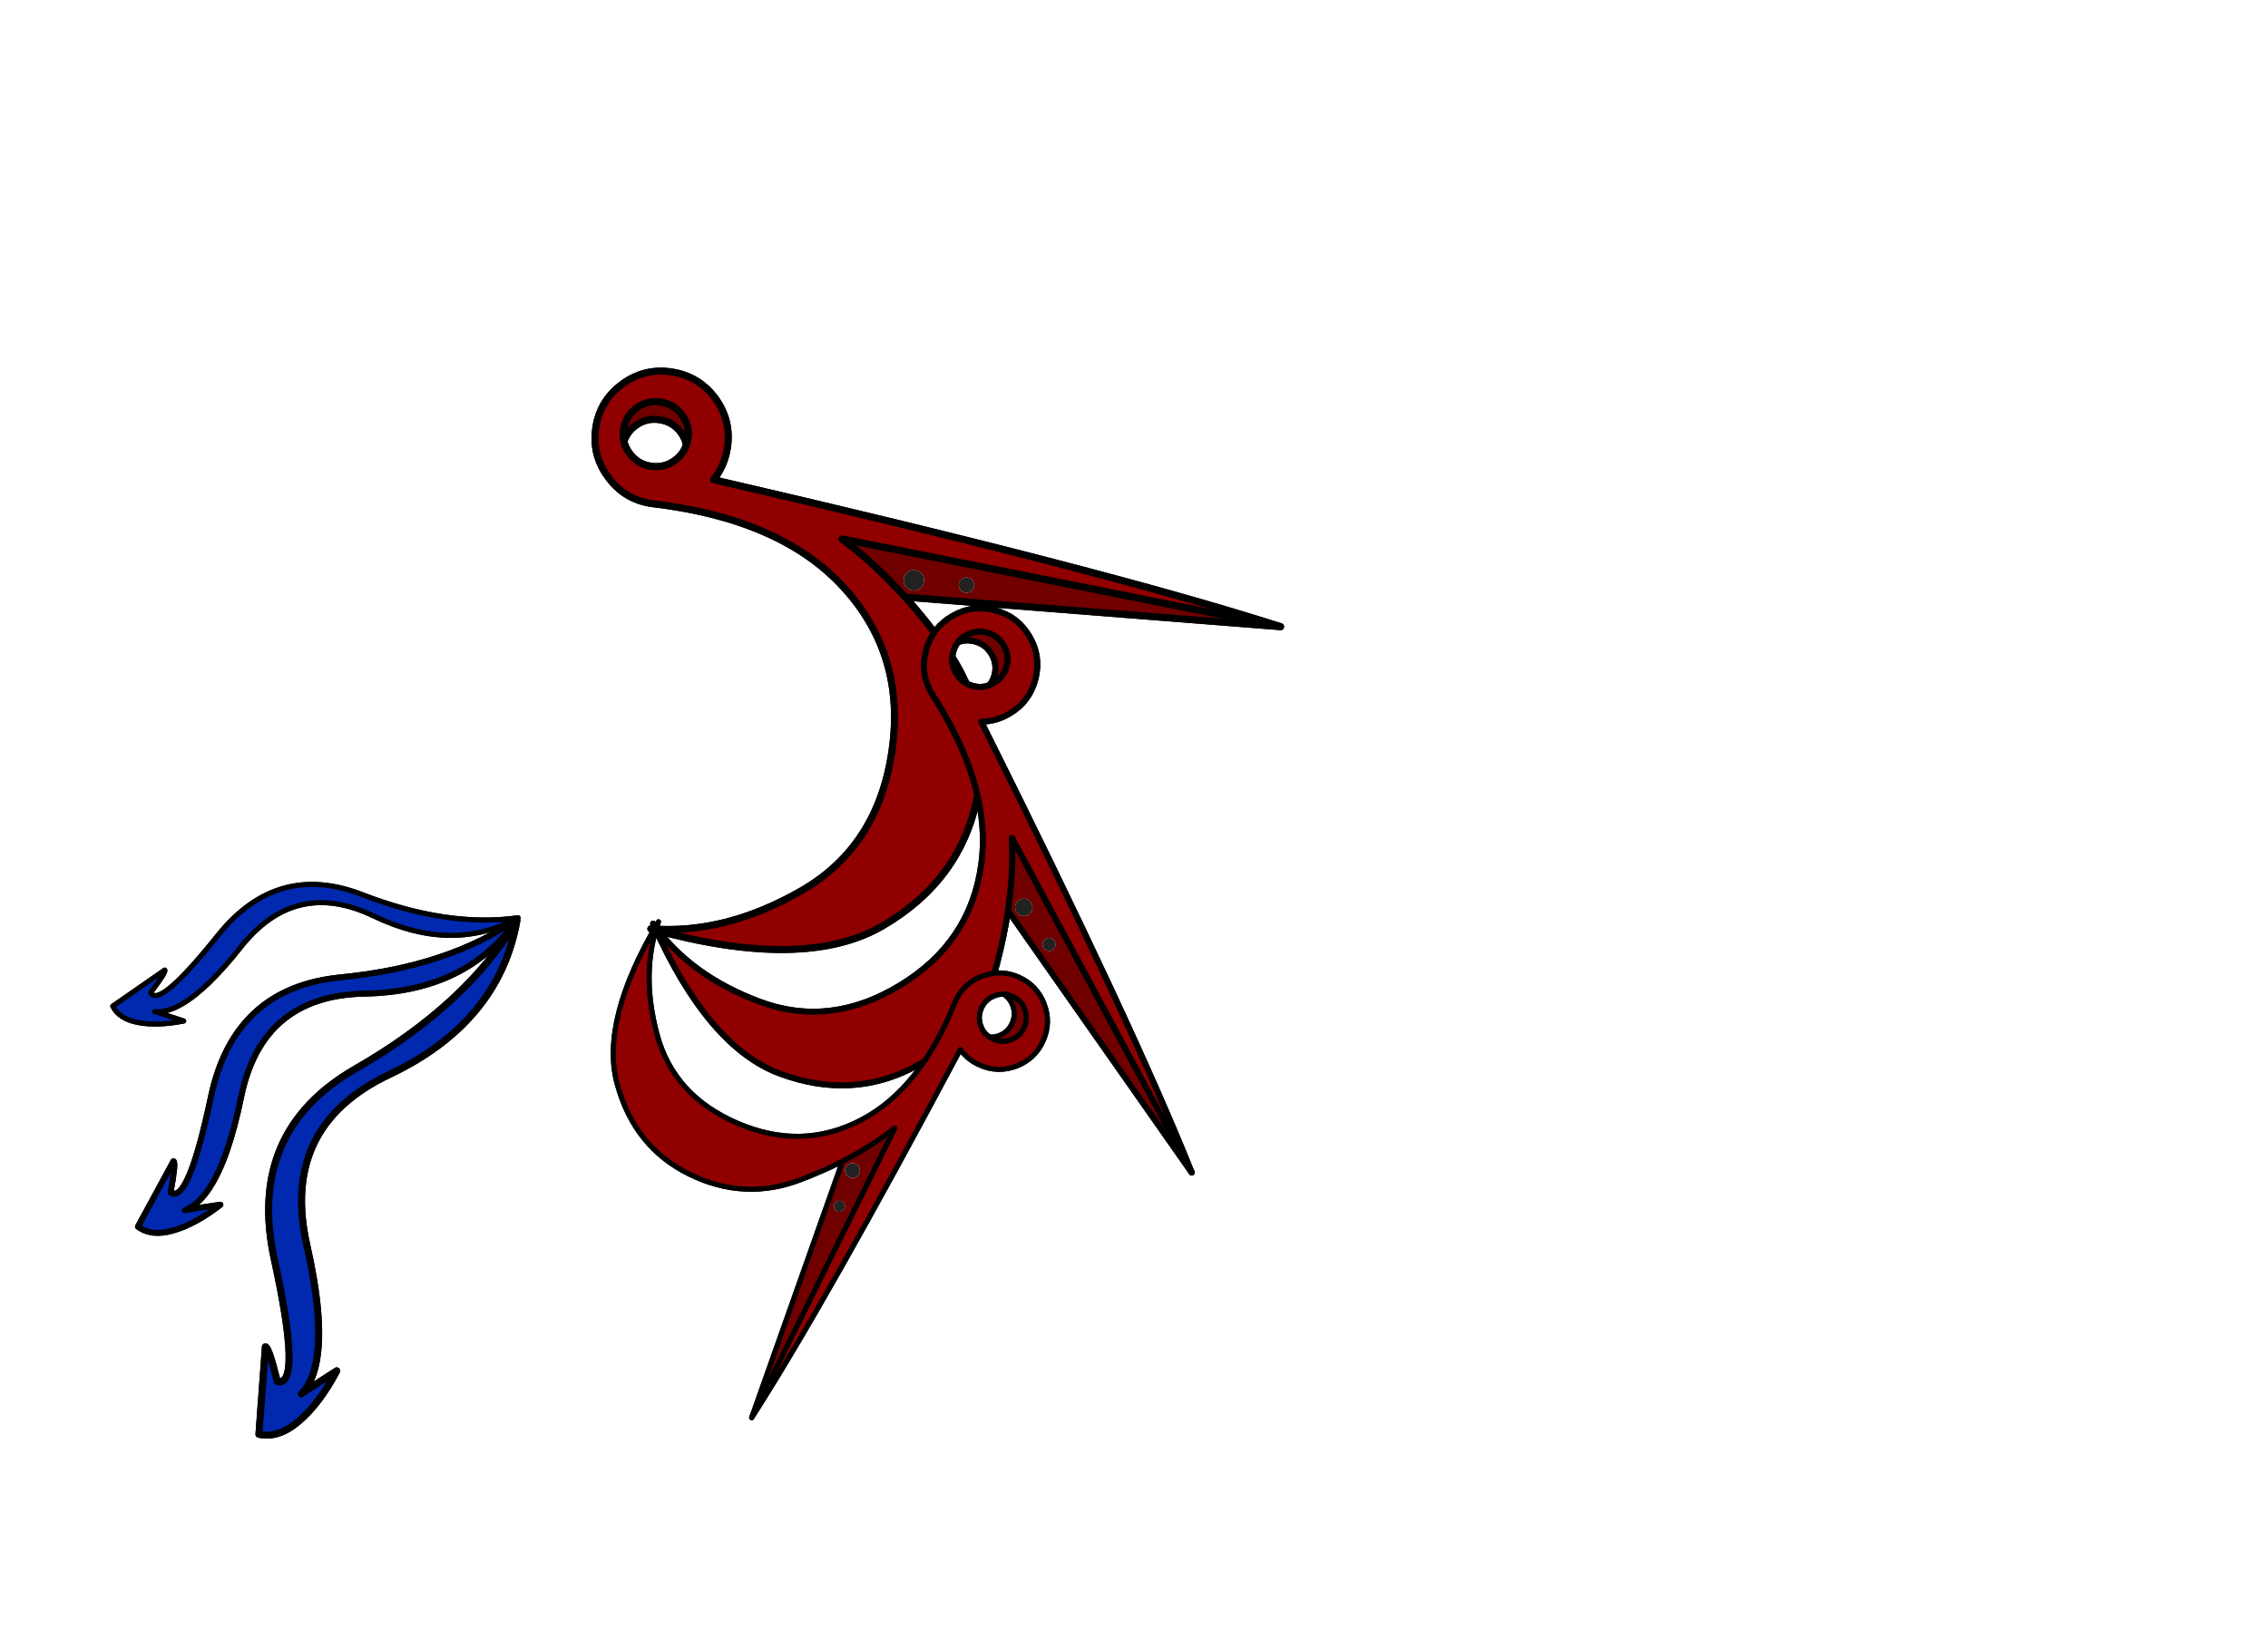 <?xml version="1.0" encoding="utf-8"?>
<!-- Generator: flash2svg, http://dissentgraphics.com/tools/flash2svg -->
<svg xmlns:xlink="http://www.w3.org/1999/xlink" id="sprite.__20250.__20(Wings).__2F57" image-rendering="optimizeSpeed" baseProfile="basic" version="1.1" style="background-color:#ffffff" x="0px" y="0px" width="550px" height="400px" viewBox="0 0 550 400" enable-background="new 0 0 550 400" xmlns="http://www.w3.org/2000/svg">
  <defs transform="matrix(1 0 0 1 0 0) "/>
  <g id="sprite.__20250.__20(Wings).__2F57">
    <g id="Layer.__233">
      <g id="Graphic.__2Fshape.__20155_1" overflow="visible">
        <g id="Layer.__517">
          <g id="shape615">
            <path id="path2652" fill="none" stroke="#000000" stroke-opacity="1" stroke-width="1.699" stroke-linecap="round" stroke-linejoin="round" d="M162.976,90.233 Q156.39,89.185 150.993,93.101 C147.346,95.747 145.199,99.233 144.499,103.638 143.871,107.581 144.582,111.221 146.674,114.565 L147.408,115.628 C150.012,119.268 153.498,121.415 157.903,122.116 178.851,124.545 194.376,131.317 204.492,142.346 214.651,153.382 218.561,166.65 216.308,182.163 214.055,197.676 206.714,208.939 194.357,216.048 181.999,223.157 169.856,226.215 157.831,225.291 182.583,232.197 201.332,231.954 213.987,224.591 226.643,217.228 234.325,206.794 236.985,193.324 239.651,179.813 236.991,167.604 229.047,156.705 225.908,152.378 222.75,148.434 219.497,144.82 L310.531,151.993 C281.39,142.668 235.533,130.812 173.015,116.348 174.78,114.177 175.913,111.647 176.381,108.711 177.082,104.306 176.124,100.326 173.52,96.685 170.867,93.081 167.381,90.934 162.976,90.233z"/>
            <path id="path2653" fill="#900000" fill-opacity="1" d="M150.993,93.101 Q156.39,89.185 162.976,90.233 C167.381,90.934 170.867,93.081 173.52,96.685 176.124,100.326 177.082,104.306 176.381,108.711 175.913,111.647 174.78,114.177 173.015,116.348 235.533,130.812 281.39,142.668 310.531,151.993 L204.232,130.735 C209.422,134.614 214.526,139.298 219.497,144.82 222.75,148.434 225.908,152.378 229.047,156.705 236.991,167.604 239.651,179.813 236.985,193.324 234.325,206.794 226.643,217.228 213.987,224.591 201.332,231.954 182.583,232.197 157.831,225.291 169.856,226.215 181.999,223.157 194.357,216.048 206.714,208.939 214.055,197.676 216.308,182.163 218.561,166.65 214.651,153.382 204.492,142.346 194.376,131.317 178.851,124.545 157.903,122.116 153.498,121.415 150.012,119.268 147.408,115.628 L146.674,114.565 C144.582,111.221 143.871,107.581 144.499,103.638 145.199,99.233 147.346,95.747 150.993,93.101z M152.66,109.926 C153.93,111.677 155.655,112.725 157.795,113.066 159.934,113.406 161.9,112.945 163.651,111.675 165.061,110.652 165.994,109.381 166.451,107.862 166.227,106.837 165.822,105.87 165.151,104.946 163.882,103.195 162.156,102.146 160.016,101.806 157.877,101.465 155.911,101.927 154.161,103.197 152.75,104.22 151.817,105.491 151.312,107.045 151.536,108.07 151.989,109.002 152.66,109.926z"/>
            <path id="path2654" fill="none" stroke="#000000" stroke-opacity="1" stroke-width="1.699" stroke-linecap="round" stroke-linejoin="round" d="M150.993,93.101 Q156.39,89.185 162.976,90.233 C167.381,90.934 170.867,93.081 173.52,96.685 176.124,100.326 177.082,104.306 176.381,108.711 175.913,111.647 174.78,114.177 173.015,116.348 235.533,130.812 281.39,142.668 310.531,151.993 L204.232,130.735 C209.422,134.614 214.526,139.298 219.497,144.82 222.75,148.434 225.908,152.378 229.047,156.705 236.991,167.604 239.651,179.813 236.985,193.324 234.325,206.794 226.643,217.228 213.987,224.591 201.332,231.954 182.583,232.197 157.831,225.291 169.856,226.215 181.999,223.157 194.357,216.048 206.714,208.939 214.055,197.676 216.308,182.163 218.561,166.65 214.651,153.382 204.492,142.346 194.376,131.317 178.851,124.545 157.903,122.116 153.498,121.415 150.012,119.268 147.408,115.628 L146.674,114.565 C144.582,111.221 143.871,107.581 144.499,103.638 145.199,99.233 147.346,95.747 150.993,93.101z"/>
            <path id="path2655" fill="none" stroke="#000000" stroke-opacity="1" stroke-width="1.699" stroke-linecap="round" stroke-linejoin="round" d="M151.312,107.045 C151.536,108.07 151.989,109.002 152.66,109.926 153.93,111.677 155.655,112.725 157.795,113.066 159.934,113.406 161.9,112.945 163.651,111.675 165.061,110.652 165.994,109.381 166.451,107.862 L166.79,106.54 C167.131,104.4 166.669,102.434 165.399,100.684 164.13,98.933 162.404,97.885 160.264,97.544 158.125,97.204 156.159,97.665 154.408,98.935 152.658,100.205 151.609,101.931 151.269,104.07 151.102,105.119 151.116,106.11 151.312,107.045z"/>
            <path id="path2656" fill="none" stroke="#000000" stroke-opacity="1" stroke-width="1.699" stroke-linecap="round" stroke-linejoin="round" d="M152.66,109.926 C151.989,109.002 151.536,108.07 151.312,107.045 151.817,105.491 152.75,104.22 154.161,103.197 155.911,101.927 157.877,101.465 160.016,101.806 162.156,102.146 163.882,103.195 165.151,104.946 165.822,105.87 166.227,106.837 166.451,107.862 165.994,109.381 165.061,110.652 163.651,111.675 161.9,112.945 159.934,113.406 157.795,113.066 155.655,112.725 153.93,111.677 152.66,109.926z"/>
            <path id="path2657" fill="#700000" fill-opacity="1" d="M154.161,103.197 C152.75,104.22 151.817,105.491 151.312,107.045 151.116,106.11 151.102,105.119 151.269,104.07 151.609,101.931 152.658,100.205 154.408,98.935 156.159,97.665 158.125,97.204 160.264,97.544 162.404,97.885 164.13,98.933 165.399,100.684 166.669,102.434 167.131,104.4 166.79,106.54 L166.451,107.862 C166.227,106.837 165.822,105.87 165.151,104.946 163.882,103.195 162.156,102.146 160.016,101.806 157.877,101.465 155.911,101.927 154.161,103.197z M219.497,144.82 C214.526,139.298 209.422,134.614 204.232,130.735 L310.531,151.993 219.497,144.82z M236.217,142.19 C236.297,141.686 236.196,141.24 235.872,140.845 235.555,140.407 235.162,140.172 234.659,140.092 234.155,140.012 233.709,140.113 233.271,140.431 232.882,140.713 232.648,141.106 232.526,141.602 232.488,142.112 232.589,142.559 232.864,142.99 233.182,143.427 233.574,143.662 234.078,143.742 234.581,143.822 235.027,143.721 235.465,143.403 235.903,143.086 236.137,142.693 236.217,142.19z M219.171,140.381 C219.071,141.01 219.229,141.637 219.611,142.214 220.041,142.756 220.588,143.101 221.259,143.208 221.93,143.314 222.558,143.156 223.093,142.768 223.634,142.338 223.979,141.791 224.079,141.162 224.193,140.449 224.035,139.821 223.647,139.286 223.259,138.751 222.711,138.406 222.04,138.3 221.369,138.193 220.742,138.351 220.165,138.732 219.63,139.12 219.285,139.668 219.171,140.381z"/>
            <path id="path2658" fill="none" stroke="#000000" stroke-opacity="1" stroke-width="1.699" stroke-linecap="round" stroke-linejoin="round" d="M154.161,103.197 C152.75,104.22 151.817,105.491 151.312,107.045 151.116,106.11 151.102,105.119 151.269,104.07 151.609,101.931 152.658,100.205 154.408,98.935 156.159,97.665 158.125,97.204 160.264,97.544 162.404,97.885 164.13,98.933 165.399,100.684 166.669,102.434 167.131,104.4 166.79,106.54 L166.451,107.862 C166.227,106.837 165.822,105.87 165.151,104.946 163.882,103.195 162.156,102.146 160.016,101.806 157.877,101.465 155.911,101.927 154.161,103.197z"/>
            <path id="path2659" fill="none" stroke="#000000" stroke-opacity="1" stroke-width="1.699" stroke-linecap="round" stroke-linejoin="round" d="M219.497,144.82 C214.526,139.298 209.422,134.614 204.232,130.735 L310.531,151.993 219.497,144.82z"/>
            <path id="path2660" fill="#222222" fill-opacity="1" d="M236.217,142.19 C236.137,142.693 235.903,143.086 235.465,143.403 235.027,143.721 234.581,143.822 234.078,143.742 233.574,143.662 233.182,143.427 232.864,142.99 232.589,142.559 232.488,142.112 232.526,141.602 232.648,141.106 232.882,140.713 233.271,140.431 233.709,140.113 234.155,140.012 234.659,140.092 235.162,140.172 235.555,140.407 235.872,140.845 236.196,141.24 236.297,141.686 236.217,142.19z"/>
            <path id="path2661" fill="#222222" fill-opacity="1" d="M219.171,140.381 C219.285,139.668 219.63,139.12 220.165,138.732 220.742,138.351 221.369,138.193 222.04,138.3 222.711,138.406 223.259,138.751 223.647,139.286 224.035,139.821 224.193,140.449 224.079,141.162 223.979,141.791 223.634,142.338 223.093,142.768 222.558,143.156 221.93,143.314 221.259,143.208 220.588,143.101 220.041,142.756 219.611,142.214 219.229,141.637 219.071,141.01 219.171,140.381z"/>
          </g>
        </g>
      </g>
    </g>
    <g id="Layer.__234">
      <g id="Graphic.__2Fshape.__20155_2" overflow="visible">
        <g id="Layer.__518">
          <g id="shape616">
            <path id="path2662" fill="none" stroke="#000000" stroke-opacity="1" stroke-width="1.443" stroke-linecap="round" stroke-linejoin="round" d="M249.625,154.33 Q246.748,149.449 241.264,148.032 C237.558,147.075 234.113,147.555 230.849,149.479 227.926,151.201 225.926,153.636 224.868,156.815 L224.569,157.871 C223.593,161.546 224.073,164.991 225.997,168.255 235.738,183.29 239.701,197.123 237.949,209.716 236.216,222.34 229.641,232.079 218.261,238.996 206.88,245.912 195.532,247.196 184.19,242.948 172.849,238.7 164.277,232.4 158.377,224.023 167.243,243.972 177.545,256.122 189.214,260.428 200.884,264.735 211.874,264.122 222.136,258.577 232.428,253.014 238.986,244.667 241.828,233.568 242.964,229.17 243.839,224.969 244.446,220.883 L288.996,284.392 C279.339,260.259 262.297,223.808 237.95,175.033 240.327,175.015 242.597,174.389 244.773,173.106 248.038,171.183 250.127,168.402 251.102,164.727 252.029,161.039 251.548,157.595 249.625,154.33z"/>
            <path id="path2663" fill="#900000" fill-opacity="1" d="M241.264,148.032 Q246.748,149.449 249.625,154.33 C251.548,157.595 252.029,161.039 251.102,164.727 250.127,168.402 248.038,171.183 244.773,173.106 242.597,174.389 240.327,175.015 237.95,175.033 262.297,223.808 279.339,260.259 288.996,284.392 L245.415,203.264 C245.681,208.762 245.374,214.639 244.446,220.883 243.839,224.969 242.964,229.17 241.828,233.568 238.986,244.667 232.428,253.014 222.136,258.577 211.874,264.122 200.884,264.735 189.214,260.428 177.545,256.122 167.243,243.972 158.377,224.023 164.277,232.4 172.849,238.7 184.19,242.948 195.532,247.196 206.88,245.912 218.261,238.996 229.641,232.079 236.216,222.34 237.949,209.716 239.701,197.123 235.738,183.29 225.997,168.255 224.073,164.991 223.593,161.546 224.569,157.871 L224.868,156.815 C225.926,153.636 227.926,151.201 230.849,149.479 234.113,147.555 237.558,147.075 241.264,148.032z M231.145,158.226 C230.685,160.005 230.932,161.703 231.866,163.288 232.801,164.874 234.166,165.912 235.945,166.371 237.378,166.742 238.715,166.666 239.957,166.143 240.508,165.442 240.922,164.653 241.165,163.714 241.624,161.935 241.378,160.238 240.443,158.652 239.509,157.067 238.143,156.028 236.364,155.569 234.931,155.199 233.594,155.275 232.303,155.784 231.753,156.486 231.387,157.287 231.145,158.226z"/>
            <path id="path2664" fill="none" stroke="#000000" stroke-opacity="1" stroke-width="1.443" stroke-linecap="round" stroke-linejoin="round" d="M241.264,148.032 Q246.748,149.449 249.625,154.33 C251.548,157.595 252.029,161.039 251.102,164.727 250.127,168.402 248.038,171.183 244.773,173.106 242.597,174.389 240.327,175.015 237.95,175.033 262.297,223.808 279.339,260.259 288.996,284.392 L245.415,203.264 C245.681,208.762 245.374,214.639 244.446,220.883 243.839,224.969 242.964,229.17 241.828,233.568 238.986,244.667 232.428,253.014 222.136,258.577 211.874,264.122 200.884,264.735 189.214,260.428 177.545,256.122 167.243,243.972 158.377,224.023 164.277,232.4 172.849,238.7 184.19,242.948 195.532,247.196 206.88,245.912 218.261,238.996 229.641,232.079 236.216,222.34 237.949,209.716 239.701,197.123 235.738,183.29 225.997,168.255 224.073,164.991 223.593,161.546 224.569,157.871 L224.868,156.815 C225.926,153.636 227.926,151.201 230.849,149.479 234.113,147.555 237.558,147.075 241.264,148.032z"/>
            <path id="path2665" fill="none" stroke="#000000" stroke-opacity="1" stroke-width="1.443" stroke-linecap="round" stroke-linejoin="round" d="M232.303,155.784 C231.753,156.486 231.387,157.287 231.145,158.226 230.685,160.005 230.932,161.703 231.866,163.288 232.801,164.874 234.166,165.912 235.945,166.371 237.378,166.742 238.715,166.666 239.957,166.143 L241.007,165.65 C242.593,164.716 243.631,163.35 244.09,161.571 244.55,159.792 244.303,158.095 243.369,156.509 242.435,154.923 241.069,153.885 239.29,153.426 237.511,152.966 235.814,153.213 234.228,154.147 233.451,154.605 232.809,155.151 232.303,155.784z"/>
            <path id="path2666" fill="none" stroke="#000000" stroke-opacity="1" stroke-width="1.443" stroke-linecap="round" stroke-linejoin="round" d="M231.145,158.226 C231.387,157.287 231.753,156.486 232.303,155.784 233.594,155.275 234.931,155.199 236.364,155.569 238.143,156.028 239.509,157.067 240.443,158.652 241.378,160.238 241.624,161.935 241.165,163.714 240.922,164.653 240.508,165.442 239.957,166.143 238.715,166.666 237.378,166.742 235.945,166.371 234.166,165.912 232.801,164.874 231.866,163.288 230.932,161.703 230.685,160.005 231.145,158.226z"/>
            <path id="path2667" fill="#700000" fill-opacity="1" d="M236.364,155.569 C234.931,155.199 233.594,155.275 232.303,155.784 232.809,155.151 233.451,154.605 234.228,154.147 235.814,153.213 237.511,152.966 239.29,153.426 241.069,153.885 242.435,154.923 243.369,156.509 244.303,158.095 244.55,159.792 244.09,161.571 243.631,163.35 242.593,164.716 241.007,165.65 L239.957,166.143 C240.508,165.442 240.922,164.653 241.165,163.714 241.624,161.935 241.378,160.238 240.443,158.652 239.509,157.067 238.143,156.028 236.364,155.569z M244.446,220.883 C245.374,214.639 245.681,208.762 245.415,203.264 L288.996,284.392 244.446,220.883z M255.214,230.412 C255.588,230.192 255.825,229.884 255.909,229.458 256.024,229.013 255.965,228.629 255.745,228.256 255.525,227.883 255.218,227.645 254.773,227.53 254.378,227.428 253.994,227.487 253.602,227.676 253.247,227.927 253.01,228.234 252.877,228.648 252.762,229.093 252.82,229.477 253.04,229.85 253.26,230.223 253.568,230.461 254.013,230.575 254.457,230.69 254.841,230.632 255.214,230.412z M247.178,218.268 C246.711,218.542 246.386,218.985 246.215,219.547 246.093,220.122 246.162,220.667 246.456,221.164 246.749,221.662 247.192,221.987 247.735,222.128 248.31,222.25 248.855,222.18 249.321,221.905 249.85,221.593 250.175,221.15 250.316,220.607 250.456,220.063 250.386,219.518 250.093,219.021 249.8,218.523 249.357,218.198 248.795,218.027 248.252,217.886 247.706,217.956 247.178,218.268z"/>
            <path id="path2668" fill="none" stroke="#000000" stroke-opacity="1" stroke-width="1.443" stroke-linecap="round" stroke-linejoin="round" d="M236.364,155.569 C234.931,155.199 233.594,155.275 232.303,155.784 232.809,155.151 233.451,154.605 234.228,154.147 235.814,153.213 237.511,152.966 239.29,153.426 241.069,153.885 242.435,154.923 243.369,156.509 244.303,158.095 244.55,159.792 244.09,161.571 243.631,163.35 242.593,164.716 241.007,165.65 L239.957,166.143 C240.508,165.442 240.922,164.653 241.165,163.714 241.624,161.935 241.378,160.238 240.443,158.652 239.509,157.067 238.143,156.028 236.364,155.569z"/>
            <path id="path2669" fill="none" stroke="#000000" stroke-opacity="1" stroke-width="1.443" stroke-linecap="round" stroke-linejoin="round" d="M244.446,220.883 C245.374,214.639 245.681,208.762 245.415,203.264 L288.996,284.392 244.446,220.883z"/>
            <path id="path2670" fill="#222222" fill-opacity="1" d="M255.214,230.412 C254.841,230.632 254.457,230.69 254.013,230.575 253.568,230.461 253.26,230.223 253.04,229.85 252.82,229.477 252.762,229.093 252.877,228.648 253.01,228.234 253.247,227.927 253.602,227.676 253.994,227.487 254.378,227.428 254.773,227.53 255.218,227.645 255.525,227.883 255.745,228.256 255.965,228.629 256.024,229.013 255.909,229.458 255.825,229.884 255.588,230.192 255.214,230.412z"/>
            <path id="path2671" fill="#222222" fill-opacity="1" d="M247.178,218.268 C247.706,217.956 248.252,217.886 248.795,218.027 249.357,218.198 249.8,218.523 250.093,219.021 250.386,219.518 250.456,220.063 250.316,220.607 250.175,221.15 249.85,221.593 249.321,221.905 248.855,222.18 248.31,222.25 247.735,222.128 247.192,221.987 246.749,221.662 246.456,221.164 246.162,220.667 246.093,220.122 246.215,219.547 246.386,218.985 246.711,218.542 247.178,218.268z"/>
          </g>
        </g>
      </g>
    </g>
    <g id="Layer.__235">
      <g id="Graphic.__2Fshape.__20155_3" overflow="visible">
        <g id="Layer.__519">
          <g id="shape617">
            <path id="path2672" fill="none" stroke="#000000" stroke-opacity="1" stroke-width="1.228" stroke-linecap="round" stroke-linejoin="round" d="M252.973,252.421 Q254.936,248.021 253.213,243.522 C252.049,240.482 250.017,238.333 247.074,237.02 244.439,235.845 241.766,235.66 239.041,236.495 L238.162,236.808 C235.135,237.945 232.985,239.977 231.673,242.92 226.06,257.084 218.431,266.652 208.843,271.65 199.242,276.675 189.251,276.923 178.847,272.45 168.442,267.977 161.955,260.748 159.304,250.795 156.654,240.842 156.791,231.796 159.684,223.577 150.236,239.559 146.9,252.688 149.672,262.897 152.444,273.106 158.289,280.418 167.192,284.792 176.122,289.179 185.14,289.606 194.231,286.101 197.838,284.719 201.18,283.253 204.311,281.658 L182.283,343.846 C194.24,325.254 211.088,295.468 232.872,254.544 234.057,256.182 235.61,257.446 237.572,258.321 240.515,259.634 243.472,259.709 246.499,258.573 249.511,257.396 251.661,255.364 252.973,252.421z"/>
            <path id="path2673" fill="#900000" fill-opacity="1" d="M253.213,243.522 Q254.936,248.021 252.973,252.421 C251.661,255.364 249.511,257.396 246.499,258.573 243.472,259.709 240.515,259.634 237.572,258.321 235.61,257.446 234.057,256.182 232.872,254.544 211.088,295.468 194.24,325.254 182.283,343.846 L216.995,273.639 C213.317,276.535 209.094,279.222 204.311,281.658 201.18,283.253 197.838,284.719 194.231,286.101 185.14,289.606 176.122,289.179 167.192,284.792 158.289,280.418 152.444,273.106 149.672,262.897 146.9,252.688 150.236,239.559 159.684,223.577 156.791,231.796 156.654,240.842 159.304,250.795 161.955,260.748 168.442,267.977 178.847,272.45 189.251,276.923 199.242,276.675 208.843,271.65 218.431,266.652 226.06,257.084 231.673,242.92 232.985,239.977 235.135,237.945 238.162,236.808 L239.041,236.495 C241.766,235.66 244.439,235.845 247.074,237.02 250.017,238.333 252.049,240.482 253.213,243.522z M241.16,241.54 C239.701,242.099 238.646,243.107 238.008,244.536 237.371,245.965 237.325,247.424 237.884,248.883 238.334,250.058 239.047,250.947 240.021,251.55 240.778,251.585 241.529,251.483 242.3,251.188 243.759,250.63 244.813,249.621 245.451,248.192 246.088,246.763 246.134,245.304 245.575,243.845 245.125,242.67 244.413,241.781 243.422,241.138 242.665,241.102 241.93,241.245 241.16,241.54z"/>
            <path id="path2674" fill="none" stroke="#000000" stroke-opacity="1" stroke-width="1.228" stroke-linecap="round" stroke-linejoin="round" d="M253.213,243.522 Q254.936,248.021 252.973,252.421 C251.661,255.364 249.511,257.396 246.499,258.573 243.472,259.709 240.515,259.634 237.572,258.321 235.61,257.446 234.057,256.182 232.872,254.544 211.088,295.468 194.24,325.254 182.283,343.846 L216.995,273.639 C213.317,276.535 209.094,279.222 204.311,281.658 201.18,283.253 197.838,284.719 194.231,286.101 185.14,289.606 176.122,289.179 167.192,284.792 158.289,280.418 152.444,273.106 149.672,262.897 146.9,252.688 150.236,239.559 159.684,223.577 156.791,231.796 156.654,240.842 159.304,250.795 161.955,260.748 168.442,267.977 178.847,272.45 189.251,276.923 199.242,276.675 208.843,271.65 218.431,266.652 226.06,257.084 231.673,242.92 232.985,239.977 235.135,237.945 238.162,236.808 L239.041,236.495 C241.766,235.66 244.439,235.845 247.074,237.02 250.017,238.333 252.049,240.482 253.213,243.522z"/>
            <path id="path2675" fill="none" stroke="#000000" stroke-opacity="1" stroke-width="1.228" stroke-linecap="round" stroke-linejoin="round" d="M243.422,241.138 C242.665,241.102 241.93,241.245 241.16,241.54 239.701,242.099 238.646,243.107 238.008,244.536 237.371,245.965 237.325,247.424 237.884,248.883 238.334,250.058 239.047,250.947 240.021,251.55 L240.881,252.034 C242.31,252.672 243.768,252.717 245.227,252.158 246.686,251.599 247.741,250.591 248.379,249.162 249.016,247.733 249.062,246.274 248.503,244.815 247.944,243.356 246.936,242.302 245.506,241.664 244.806,241.351 244.111,241.176 243.422,241.138z"/>
            <path id="path2676" fill="none" stroke="#000000" stroke-opacity="1" stroke-width="1.228" stroke-linecap="round" stroke-linejoin="round" d="M241.16,241.54 C241.93,241.245 242.665,241.102 243.422,241.138 244.413,241.781 245.125,242.67 245.575,243.845 246.134,245.304 246.088,246.763 245.451,248.192 244.813,249.621 243.759,250.63 242.3,251.188 241.529,251.483 240.778,251.585 240.021,251.55 239.047,250.947 238.334,250.058 237.884,248.883 237.325,247.424 237.371,245.965 238.008,244.536 238.646,243.107 239.701,242.099 241.16,241.54z"/>
            <path id="path2677" fill="#700000" fill-opacity="1" d="M245.575,243.845 C245.125,242.67 244.413,241.781 243.422,241.138 244.111,241.176 244.806,241.351 245.506,241.664 246.936,242.302 247.944,243.356 248.503,244.815 249.062,246.274 249.016,247.733 248.379,249.162 247.741,250.591 246.686,251.599 245.227,252.158 243.768,252.717 242.31,252.672 240.881,252.034 L240.021,251.55 C240.778,251.585 241.529,251.483 242.3,251.188 243.759,250.63 244.813,249.621 245.451,248.192 246.088,246.763 246.134,245.304 245.575,243.845z M204.311,281.658 C209.094,279.222 213.317,276.535 216.995,273.639 L182.283,343.846 204.311,281.658z M203.02,293.818 C203.356,293.968 203.687,293.981 204.023,293.829 204.388,293.689 204.625,293.459 204.775,293.123 204.925,292.787 204.938,292.456 204.798,292.091 204.674,291.767 204.444,291.53 204.12,291.352 203.771,291.23 203.441,291.217 203.089,291.329 202.724,291.469 202.487,291.699 202.337,292.035 202.187,292.371 202.174,292.702 202.314,293.067 202.453,293.431 202.684,293.668 203.02,293.818z M207.47,282.261 C207.049,282.073 206.582,282.067 206.108,282.225 205.65,282.424 205.307,282.741 205.107,283.189 204.907,283.638 204.9,284.105 205.07,284.551 205.269,285.009 205.587,285.353 206.007,285.54 206.483,285.753 206.951,285.76 207.397,285.589 207.843,285.418 208.186,285.101 208.386,284.652 208.586,284.204 208.593,283.736 208.434,283.262 208.264,282.817 207.946,282.473 207.47,282.261z"/>
            <path id="path2678" fill="none" stroke="#000000" stroke-opacity="1" stroke-width="1.228" stroke-linecap="round" stroke-linejoin="round" d="M245.575,243.845 C245.125,242.67 244.413,241.781 243.422,241.138 244.111,241.176 244.806,241.351 245.506,241.664 246.936,242.302 247.944,243.356 248.503,244.815 249.062,246.274 249.016,247.733 248.379,249.162 247.741,250.591 246.686,251.599 245.227,252.158 243.768,252.717 242.31,252.672 240.881,252.034 L240.021,251.55 C240.778,251.585 241.529,251.483 242.3,251.188 243.759,250.63 244.813,249.621 245.451,248.192 246.088,246.763 246.134,245.304 245.575,243.845z"/>
            <path id="path2679" fill="none" stroke="#000000" stroke-opacity="1" stroke-width="1.228" stroke-linecap="round" stroke-linejoin="round" d="M204.311,281.658 C209.094,279.222 213.317,276.535 216.995,273.639 L182.283,343.846 204.311,281.658z"/>
            <path id="path2680" fill="#222222" fill-opacity="1" d="M203.02,293.818 C202.684,293.668 202.453,293.431 202.314,293.067 202.174,292.702 202.187,292.371 202.337,292.035 202.487,291.699 202.724,291.469 203.089,291.329 203.441,291.217 203.771,291.23 204.12,291.352 204.444,291.53 204.674,291.767 204.798,292.091 204.938,292.456 204.925,292.787 204.775,293.123 204.625,293.459 204.388,293.689 204.023,293.829 203.687,293.981 203.356,293.968 203.02,293.818z"/>
            <path id="path2681" fill="#222222" fill-opacity="1" d="M207.47,282.261 C207.946,282.473 208.264,282.817 208.434,283.262 208.593,283.736 208.586,284.204 208.386,284.652 208.186,285.101 207.843,285.418 207.397,285.589 206.951,285.76 206.483,285.753 206.007,285.54 205.587,285.353 205.269,285.009 205.07,284.551 204.9,284.105 204.907,283.638 205.107,283.189 205.307,282.741 205.65,282.424 206.108,282.225 206.582,282.067 207.049,282.073 207.47,282.261z"/>
          </g>
        </g>
      </g>
    </g>
    <g id="Layer.__236">
      <g id="Graphic.__2Fshape.__20159_1" overflow="visible">
        <g id="Layer.__520">
          <g id="shape618">
            <path id="path2682" fill="none" stroke="#000000" stroke-opacity="1" stroke-width="1.699" stroke-linecap="round" stroke-linejoin="round" d="M74.376,301.905 Q67.953,273.164 94.4,260.621 C112.076,252.249 122.393,239.788 125.343,223.32 117.058,237.083 104.021,249.02 86.312,259.184 68.603,269.347 62.011,284.757 66.53,305.456 71.055,326.113 71.292,336.017 67.246,335.128 65.874,329.54 64.912,326.737 64.363,326.674 L62.796,347.875 C65.966,348.579 69.211,347.496 72.485,344.663 75.801,341.835 78.872,337.781 81.657,332.498 L73.256,337.909 73.845,337.25 C75.305,335.321 76.331,332.702 76.839,329.382 77.882,322.873 77.047,313.713 74.376,301.905z"/>
            <path id="path2683" fill="#0029B0" fill-opacity="1" d="M94.4,260.621 Q67.953,273.164 74.376,301.905 C77.047,313.713 77.882,322.873 76.839,329.382 76.331,332.702 75.305,335.321 73.845,337.25 L73.256,337.909 L73.063,338.101 L73.256,337.909 81.657,332.498 C78.872,337.781 75.801,341.835 72.485,344.663 69.211,347.496 65.966,348.579 62.796,347.875 L64.363,326.674 C64.912,326.737 65.874,329.54 67.246,335.128 71.292,336.017 71.055,326.113 66.53,305.456 62.011,284.757 68.603,269.347 86.312,259.184 104.021,249.02 117.058,237.083 125.343,223.32 122.393,239.788 112.076,252.249 94.4,260.621z"/>
            <path id="path2684" fill="none" stroke="#000000" stroke-opacity="1" stroke-width="1.699" stroke-linecap="round" stroke-linejoin="round" d="M94.4,260.621 Q67.953,273.164 74.376,301.905 C77.047,313.713 77.882,322.873 76.839,329.382 76.331,332.702 75.305,335.321 73.845,337.25 L73.256,337.909 L73.063,338.101 L73.256,337.909 81.657,332.498 C78.872,337.781 75.801,341.835 72.485,344.663 69.211,347.496 65.966,348.579 62.796,347.875 L64.363,326.674 C64.912,326.737 65.874,329.54 67.246,335.128 71.292,336.017 71.055,326.113 66.53,305.456 62.011,284.757 68.603,269.347 86.312,259.184 104.021,249.02 117.058,237.083 125.343,223.32 122.393,239.788 112.076,252.249 94.4,260.621z"/>
          </g>
        </g>
      </g>
    </g>
    <g id="Layer.__237">
      <g id="Graphic.__2Fshape.__20159_2" overflow="visible">
        <g id="Layer.__521">
          <g id="shape619">
            <path id="path2685" fill="none" stroke="#000000" stroke-opacity="1" stroke-width="1.444" stroke-linecap="round" stroke-linejoin="round" d="M58.491,265.969 Q63.559,241.468 88.422,240.995 C105.034,240.688 117.378,234.642 125.416,222.921 114.192,230.684 99.925,235.373 82.66,237.056 65.396,238.739 54.906,248.369 51.174,265.977 47.461,283.554 44.184,291.307 41.361,289.204 42.251,284.398 42.486,281.891 42.083,281.651 L33.462,297.521 C35.67,299.174 38.562,299.469 42.087,298.419 45.643,297.387 49.438,295.322 53.44,292.203 L45.044,293.459 45.73,293.153 C47.535,292.17 49.245,290.5 50.798,288.107 53.879,283.431 56.433,276.045 58.491,265.969z"/>
            <path id="path2686" fill="#0029B0" fill-opacity="1" d="M88.422,240.995 Q63.559,241.468 58.491,265.969 C56.433,276.045 53.879,283.431 50.798,288.107 49.245,290.5 47.535,292.17 45.73,293.153 L45.044,293.459 L44.828,293.54 L45.044,293.459 53.44,292.203 C49.438,295.322 45.643,297.387 42.087,298.419 38.562,299.469 35.67,299.174 33.462,297.521 L42.083,281.651 C42.486,281.891 42.251,284.398 41.361,289.204 44.184,291.307 47.461,283.554 51.174,265.977 54.906,248.369 65.396,238.739 82.66,237.056 99.925,235.373 114.192,230.684 125.416,222.921 117.378,234.642 105.034,240.688 88.422,240.995z"/>
            <path id="path2687" fill="none" stroke="#000000" stroke-opacity="1" stroke-width="1.444" stroke-linecap="round" stroke-linejoin="round" d="M88.422,240.995 Q63.559,241.468 58.491,265.969 C56.433,276.045 53.879,283.431 50.798,288.107 49.245,290.5 47.535,292.17 45.73,293.153 L45.044,293.459 L44.828,293.54 L45.044,293.459 53.44,292.203 C49.438,295.322 45.643,297.387 42.087,298.419 38.562,299.469 35.67,299.174 33.462,297.521 L42.083,281.651 C42.486,281.891 42.251,284.398 41.361,289.204 44.184,291.307 47.461,283.554 51.174,265.977 54.906,248.369 65.396,238.739 82.66,237.056 99.925,235.373 114.192,230.684 125.416,222.921 117.378,234.642 105.034,240.688 88.422,240.995z"/>
          </g>
        </g>
      </g>
    </g>
    <g id="Layer.__238">
      <g id="Graphic.__2Fshape.__20159_3" overflow="visible">
        <g id="Layer.__522">
          <g id="shape620">
            <path id="path2688" fill="none" stroke="#000000" stroke-opacity="1" stroke-width="1.226" stroke-linecap="round" stroke-linejoin="round" d="M58.404,229.671 Q71.616,213.022 90.658,222.169 C103.378,228.287 115.054,228.421 125.633,222.602 114.15,224.199 101.534,222.302 87.793,216.978 74.053,211.654 62.414,214.949 52.851,226.88 43.313,238.795 37.863,243.423 36.526,240.749 39.039,237.443 40.175,235.631 39.961,235.294 L27.354,244.038 C28.397,246.136 30.478,247.465 33.554,248.017 36.646,248.594 40.314,248.477 44.542,247.642 L37.693,245.384 38.33,245.415 C40.075,245.359 42.011,244.746 44.104,243.524 48.23,241.155 52.991,236.529 58.404,229.671z"/>
            <path id="path2689" fill="#0029B0" fill-opacity="1" d="M90.658,222.169 Q71.616,213.022 58.404,229.671 C52.991,236.529 48.23,241.155 44.104,243.524 42.011,244.746 40.075,245.359 38.33,245.415 L37.693,245.384 L37.498,245.363 L37.693,245.384 44.542,247.642 C40.314,248.477 36.646,248.594 33.554,248.017 30.478,247.465 28.397,246.136 27.354,244.038 L39.961,235.294 C40.175,235.631 39.039,237.443 36.526,240.749 37.863,243.423 43.313,238.795 52.851,226.88 62.414,214.949 74.053,211.654 87.793,216.978 101.534,222.302 114.15,224.199 125.633,222.602 115.054,228.421 103.378,228.287 90.658,222.169z"/>
            <path id="path2690" fill="none" stroke="#000000" stroke-opacity="1" stroke-width="1.226" stroke-linecap="round" stroke-linejoin="round" d="M90.658,222.169 Q71.616,213.022 58.404,229.671 C52.991,236.529 48.23,241.155 44.104,243.524 42.011,244.746 40.075,245.359 38.33,245.415 L37.693,245.384 L37.498,245.363 L37.693,245.384 44.542,247.642 C40.314,248.477 36.646,248.594 33.554,248.017 30.478,247.465 28.397,246.136 27.354,244.038 L39.961,235.294 C40.175,235.631 39.039,237.443 36.526,240.749 37.863,243.423 43.313,238.795 52.851,226.88 62.414,214.949 74.053,211.654 87.793,216.978 101.534,222.302 114.15,224.199 125.633,222.602 115.054,228.421 103.378,228.287 90.658,222.169z"/>
          </g>
        </g>
      </g>
    </g>
  </g>
</svg>